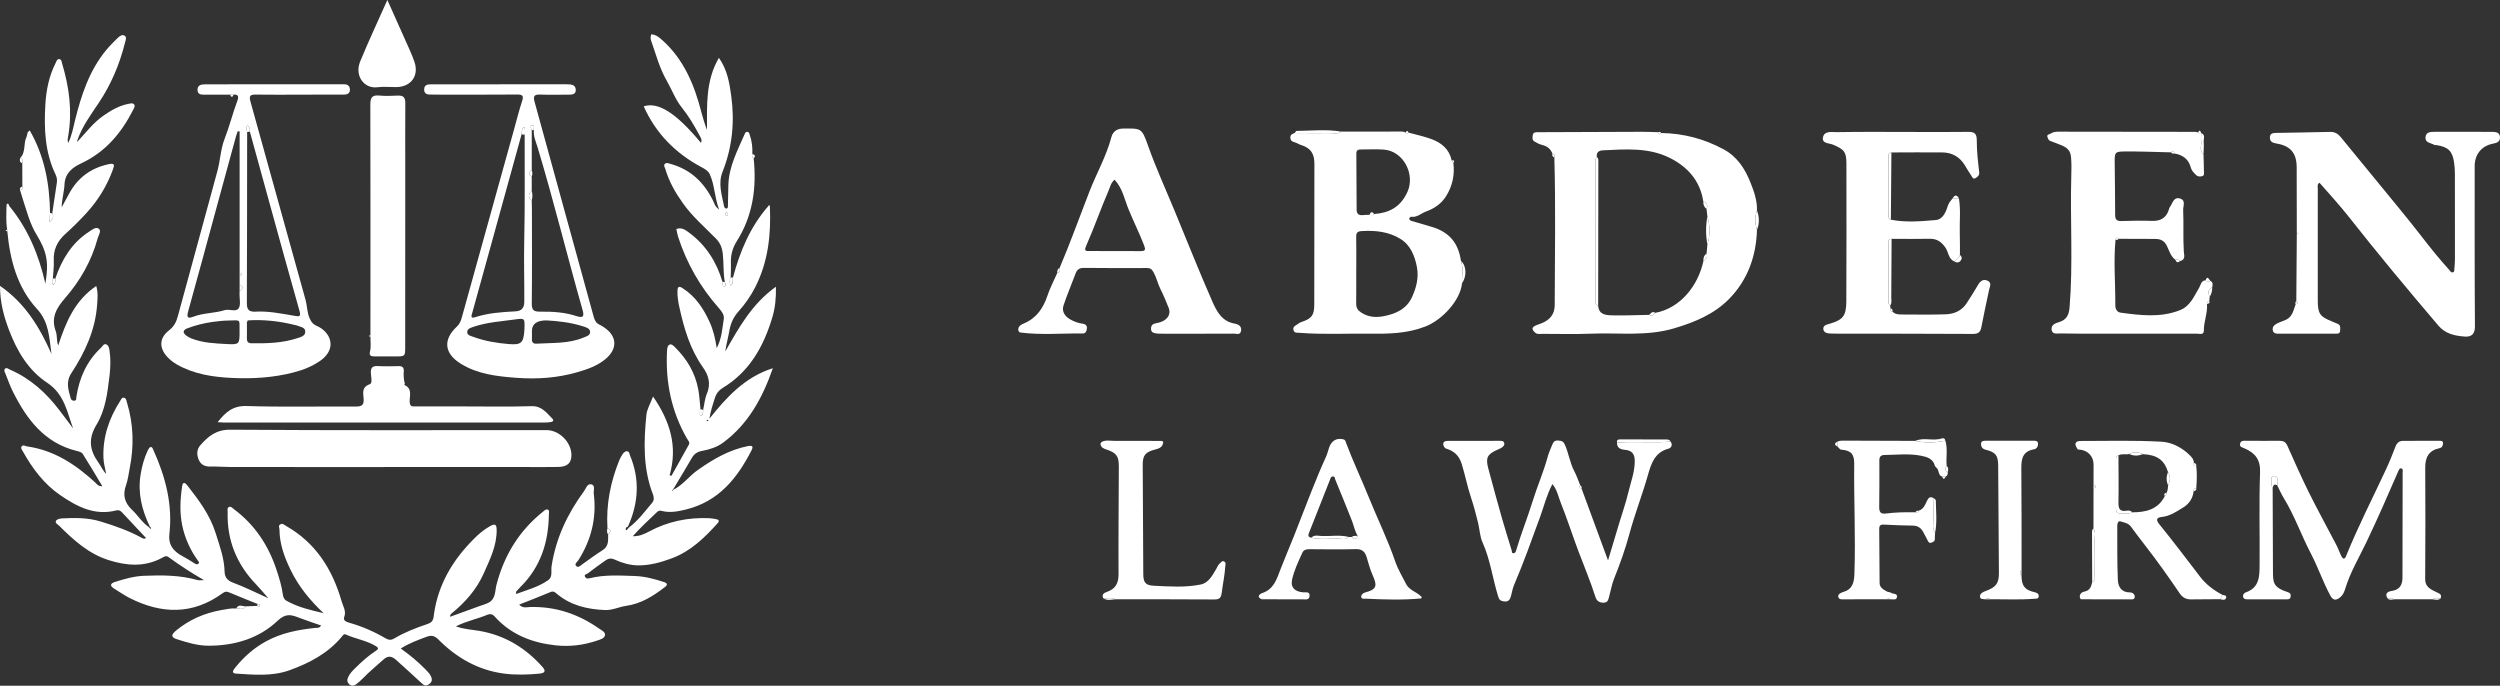 <svg width="175" height="48" viewBox="0 0 175 48" fill="none" xmlns="http://www.w3.org/2000/svg">
<rect x="0" y="0" width="175" height="48" fill="#333333" stroke="none"/>
<g clip-path="url(#clip0_67_259)">
<path d="M47.115 34.295C47.797 33.959 48.237 33.328 48.846 32.9C49.919 32.144 51.033 31.491 52.348 31.228C52.711 31.155 52.73 31.284 52.602 31.533C51.607 33.474 50.32 35.084 48.05 35.657C47.446 35.809 46.876 35.916 46.271 35.753C46.138 35.717 46.044 35.795 45.95 35.883C45.386 36.418 44.816 36.95 44.294 37.535C44.732 37.549 45.084 37.395 45.427 37.21C46.742 36.502 48.152 36.211 49.64 36.273C49.795 36.279 49.95 36.309 50.104 36.336C50.304 36.37 50.395 36.445 50.223 36.637C49.31 37.653 48.34 38.592 47.023 39.083C46.265 39.366 45.489 39.583 44.671 39.576C44.1 39.572 43.548 39.408 43.042 39.177C42.762 39.049 42.584 39.094 42.386 39.23C41.963 39.523 41.55 39.83 41.141 40.141C41.062 40.201 40.859 40.202 40.957 40.383C41.02 40.501 41.123 40.516 41.268 40.479C42.312 40.215 43.377 40.286 44.437 40.321C45.137 40.344 45.807 40.526 46.469 40.74C46.705 40.816 46.761 40.926 46.547 41.091C45.731 41.722 44.878 42.262 43.816 42.413C43.329 42.481 42.874 42.724 42.36 42.703C41.125 42.653 39.967 42.389 38.992 41.577C38.86 41.466 38.75 41.352 38.535 41.443C37.819 41.746 37.093 42.024 36.343 42.322C36.594 42.601 36.873 42.498 37.114 42.491C38.888 42.444 40.475 42.98 41.913 43.985C42.092 44.11 42.382 44.234 42.351 44.455C42.316 44.696 41.996 44.774 41.782 44.846C40.849 45.161 39.884 45.281 38.9 45.175C37.237 44.995 35.76 44.421 34.621 43.15C34.464 42.975 34.288 42.961 34.104 43.038C33.407 43.329 32.656 43.47 31.913 43.845C32.479 44.053 33.03 44.07 33.563 44.163C35.355 44.474 36.809 45.364 37.996 46.711C38.297 47.053 37.99 47.134 37.748 47.156C36.932 47.229 36.109 47.258 35.296 47.153C33.466 46.916 31.954 46.041 30.676 44.755C30.407 44.485 30.179 44.455 29.849 44.58C29.249 44.806 28.646 45.019 28.052 45.397C28.689 45.845 29.255 46.319 29.773 46.847C29.931 47.009 30.096 47.164 30.183 47.379C30.276 47.605 30.221 47.773 30.011 47.908C29.809 48.038 29.684 47.984 29.518 47.827C28.938 47.278 28.336 46.751 27.746 46.211C27.439 45.931 27.175 45.857 26.818 46.188C26.347 46.624 25.841 47.023 25.396 47.489C25.252 47.639 25.092 47.776 24.927 47.9C24.777 48.011 24.608 48.045 24.45 47.9C24.303 47.765 24.281 47.609 24.358 47.428C24.469 47.165 24.664 46.966 24.862 46.771C25.308 46.331 25.771 45.909 26.298 45.565C26.461 45.459 26.546 45.374 26.322 45.236C25.667 44.83 24.893 44.728 24.203 44.413C24.067 44.352 23.989 44.491 23.913 44.584C22.945 45.744 21.646 46.419 20.266 46.917C19.056 47.353 17.766 47.235 16.507 47.15C16.133 47.125 16.38 46.841 16.491 46.703C17.085 45.967 17.781 45.355 18.622 44.894C19.697 44.305 20.861 44.08 22.058 43.955C22.191 43.942 22.343 43.994 22.479 43.785C21.951 43.6 21.433 43.431 20.924 43.237C20.38 43.03 20.005 42.91 19.429 43.456C18.116 44.7 16.417 45.199 14.599 45.2C13.832 45.2 13.093 44.975 12.37 44.741C11.967 44.612 11.967 44.434 12.335 44.131C13.262 43.367 14.328 42.909 15.512 42.702C15.852 42.642 16.187 42.567 16.535 42.592C16.762 42.57 17.031 42.736 17.197 42.444C17.468 42.434 17.741 42.422 18.012 42.412C18.062 42.473 18.139 42.5 18.169 42.419C18.212 42.305 18.109 42.289 18.024 42.276C17.366 42.009 16.705 41.749 16.05 41.472C15.875 41.398 15.762 41.394 15.589 41.52C13.496 43.051 11.307 42.991 9.073 41.86C8.702 41.673 8.361 41.425 8.003 41.211C7.685 41.021 7.694 40.849 8.043 40.738C8.703 40.527 9.373 40.335 10.067 40.306C11.333 40.254 12.598 40.255 13.834 40.606C13.929 40.633 14.04 40.609 14.28 40.609C13.354 40.074 12.56 39.553 11.793 38.994C11.617 38.864 11.478 38.978 11.319 39.062C10.107 39.706 8.865 39.607 7.605 39.208C6.198 38.764 5.157 37.809 4.147 36.808C4.045 36.708 3.83 36.611 3.922 36.451C3.981 36.35 4.191 36.295 4.336 36.288C5.252 36.24 6.155 36.232 7.056 36.508C8.063 36.815 9.045 37.161 9.967 37.671C10.052 37.718 10.128 37.719 10.229 37.667C9.657 37.057 9.089 36.45 8.521 35.845C8.418 35.734 8.288 35.69 8.141 35.728C6.627 36.119 5.387 35.463 4.215 34.659C3.074 33.878 2.265 32.788 1.599 31.594C1.543 31.493 1.431 31.381 1.509 31.261C1.613 31.103 1.758 31.229 1.886 31.247C3.801 31.516 5.314 32.527 6.69 33.798C6.797 33.898 6.881 34.05 7.163 34.034C6.692 33.249 6.254 32.498 5.787 31.765C5.717 31.655 5.521 31.603 5.373 31.567C3.111 31.009 1.877 29.355 0.908 27.425C0.706 27.023 0.556 26.596 0.388 26.177C0.337 26.053 0.239 25.9 0.37 25.795C0.472 25.713 0.597 25.832 0.704 25.878C2.134 26.497 3.241 27.506 4.168 28.729C4.491 29.156 4.813 29.583 5.135 30.009C5.149 30.017 5.161 30.023 5.175 30.03C5.159 30.026 5.145 30.021 5.129 30.017C4.693 28.848 4.517 27.595 3.3 26.791C1.983 25.921 1.187 24.571 0.629 23.095C0.263 22.133 0 21.15 0 20.012C1.775 21.232 2.782 22.929 3.603 24.774C3.447 23.66 3.442 22.551 2.593 21.628C1.197 20.111 0.704 18.201 0.513 16.201C0.509 16.155 0.505 16.109 0.501 16.063C0.41 15.523 0.446 14.98 0.452 14.438C0.515 14.429 0.579 14.419 0.642 14.41C1.947 15.993 2.715 17.827 3.175 19.855C3.427 18.375 3.293 17.628 2.556 16.421C2.319 16.033 2.146 15.618 1.999 15.195C1.782 14.568 1.598 13.93 1.4 13.298C1.548 13.281 1.605 13.203 1.565 13.059C1.563 12.512 1.562 11.964 1.56 11.418C1.593 11.265 1.635 11.108 1.405 11.07C1.828 10.655 1.62 10.05 1.86 9.577C1.927 9.446 1.86 9.257 2.083 9.134C3.117 10.928 3.475 12.877 3.503 14.909C3.491 15.126 3.479 15.343 3.467 15.559C3.632 15.362 3.827 15.185 3.657 14.937C3.763 14.23 3.865 13.522 3.976 12.815C4.009 12.604 3.983 12.41 3.89 12.216C3.142 10.661 3.075 9.002 3.175 7.326C3.233 6.322 3.424 5.343 3.884 4.433C3.944 4.312 3.98 4.133 4.139 4.137C4.31 4.142 4.314 4.336 4.351 4.458C4.847 6.111 5.069 7.791 4.776 9.51C4.751 9.66 4.699 9.803 4.773 10.006C5.032 9.487 5.12 8.959 5.246 8.447C5.687 6.671 6.243 4.945 7.437 3.501C7.68 3.208 7.953 2.938 8.225 2.671C8.361 2.537 8.552 2.383 8.732 2.503C8.887 2.606 8.791 2.824 8.75 2.988C8.373 4.496 7.78 5.906 6.91 7.205C6.351 8.038 5.751 8.852 5.419 9.814C5.407 9.849 5.394 9.884 5.381 9.919C5.411 9.901 5.44 9.882 5.468 9.863C6.036 9.257 6.537 8.588 7.231 8.103C7.778 7.722 8.344 7.389 9.011 7.266C9.14 7.242 9.305 7.188 9.397 7.323C9.471 7.432 9.39 7.554 9.334 7.664C8.51 9.291 7.4 10.632 5.691 11.432C5.09 11.713 4.555 12.103 4.516 12.904C4.491 13.431 4.327 13.953 4.319 14.509C4.495 14.187 4.671 13.864 4.846 13.542C5.442 12.442 6.35 11.77 7.584 11.498C8.013 11.403 8.029 11.518 7.905 11.863C7.492 13.004 6.87 14.019 6.053 14.911C5.585 15.423 5.088 15.913 4.573 16.377C4.006 16.888 3.726 17.486 3.764 18.254C3.785 18.666 3.723 19.082 3.699 19.497C3.661 19.647 3.628 19.797 3.701 19.954C3.882 19.847 3.886 19.68 3.869 19.506C4.325 18.181 5.01 17.017 6.22 16.23C6.432 16.092 6.704 15.848 6.921 16.015C7.113 16.163 6.899 16.458 6.838 16.682C6.406 18.267 5.607 19.666 4.534 20.893C3.929 21.585 3.563 22.27 3.901 23.181C4.02 23.501 3.943 23.851 4.076 24.186C4.603 22.577 5.221 21.046 6.737 20.019C6.875 20.48 6.828 20.911 6.799 21.327C6.675 23.098 5.949 24.665 4.995 26.12C4.582 26.75 4.793 27.298 4.952 27.889C4.981 27.998 5.083 28.059 5.195 28.05C5.374 28.035 5.33 27.885 5.348 27.772C5.554 26.431 6.085 25.251 7.1 24.314C7.197 24.225 7.257 24.042 7.425 24.103C7.605 24.17 7.636 24.356 7.664 24.527C7.755 25.113 7.737 25.701 7.668 26.287C7.527 27.473 7.384 28.697 6.764 29.715C6.155 30.714 6.269 31.518 6.896 32.387C7.074 32.634 7.184 32.929 7.43 33.172C7.365 32.804 7.256 32.437 7.242 32.066C7.182 30.601 7.633 29.276 8.42 28.053C8.482 27.957 8.532 27.804 8.681 27.84C8.839 27.878 8.849 28.05 8.887 28.176C9.352 29.698 9.387 31.238 9.077 32.791C8.999 33.181 8.957 33.586 8.823 33.956C8.573 34.644 8.719 35.198 9.244 35.691C9.659 36.082 9.955 36.588 10.44 36.913C10.47 36.953 10.5 36.992 10.529 37.032C10.603 36.959 10.558 36.912 10.493 36.87C9.93 35.708 9.629 34.5 9.845 33.201C9.943 32.62 10.092 32.056 10.347 31.523C10.39 31.434 10.458 31.314 10.536 31.295C10.652 31.265 10.693 31.404 10.735 31.497C11.584 33.371 12.095 35.31 11.856 37.387C11.778 38.068 12.054 38.563 12.82 38.957C13.098 39.101 13.357 39.267 13.616 39.437C13.707 39.496 13.814 39.539 13.9 39.446C13.979 39.362 13.891 39.294 13.842 39.226C13.314 38.494 12.948 37.684 12.762 36.808C12.569 35.888 12.608 34.956 12.751 34.031C12.805 33.674 12.979 33.81 13.114 33.982C13.922 35.008 14.7 36.056 15.096 37.319C15.372 38.202 15.7 39.073 15.722 40.02C15.731 40.362 15.882 40.627 16.291 40.778C17.134 41.09 17.942 41.498 18.782 41.876C18.482 41.534 18.219 41.21 17.93 40.911C16.562 39.492 15.88 37.809 15.936 35.839C15.939 35.724 15.884 35.575 16.006 35.502C16.159 35.41 16.264 35.56 16.366 35.636C17.842 36.735 18.802 38.192 19.367 39.92C19.547 40.472 19.721 41.025 19.797 41.604C19.821 41.776 19.883 41.955 20.038 42.044C20.848 42.505 21.746 42.712 22.651 42.92C21.695 42.021 20.885 41.029 20.326 39.863C19.905 38.983 19.564 38.067 19.564 37.066C19.564 36.939 19.453 36.796 19.63 36.7C19.789 36.614 19.879 36.733 19.999 36.8C22.096 37.985 23.266 39.844 23.911 42.086C24.014 42.447 24.256 42.776 24.093 43.2C24.005 43.427 24.228 43.529 24.42 43.583C25.332 43.838 26.191 44.214 27.006 44.69C27.208 44.808 27.383 44.819 27.589 44.697C28.324 44.258 29.12 43.951 29.93 43.679C30.177 43.596 30.318 43.47 30.355 43.169C30.58 41.291 31.401 39.676 32.653 38.272C33.146 37.719 33.665 37.185 34.331 36.817C34.658 36.637 34.758 36.718 34.766 37.071C34.785 38.19 34.297 39.156 33.86 40.141C33.354 41.278 32.553 42.175 31.598 42.953C31.548 42.993 31.509 43.049 31.504 43.176C32.183 42.929 32.861 42.682 33.541 42.435C33.764 42.353 33.999 42.295 34.206 42.185C34.71 41.919 34.641 41.367 34.754 40.934C35.29 38.867 36.346 37.141 38.027 35.805C38.117 35.733 38.218 35.615 38.346 35.674C38.481 35.736 38.422 35.886 38.421 35.998C38.4 37.949 37.849 39.695 36.418 41.101C36.32 41.198 36.226 41.3 36.136 41.406C36.119 41.426 36.129 41.47 36.124 41.58C36.917 41.29 37.714 41.081 38.385 40.602C38.697 40.38 38.562 39.953 38.611 39.634C38.908 37.683 39.72 35.963 40.878 34.389C41.02 34.197 41.108 33.818 41.412 33.908C41.689 33.99 41.535 34.334 41.564 34.562C41.774 36.241 41.394 37.785 40.489 39.211C40.405 39.342 40.164 39.486 40.356 39.642C40.495 39.755 40.66 39.569 40.798 39.472C41.261 39.146 41.716 38.807 42.194 38.505C42.631 38.227 42.563 37.807 42.571 37.4C42.79 37.233 42.78 37.09 42.523 36.976C42.418 35.325 42.734 33.747 43.349 32.221C43.407 32.08 43.485 31.945 43.567 31.815C43.641 31.697 43.748 31.58 43.891 31.588C44.061 31.599 44.054 31.769 44.106 31.895C44.805 33.576 44.69 35.229 43.955 36.865C43.845 36.893 43.779 36.956 43.801 37.076C43.804 37.091 43.863 37.115 43.869 37.109C43.925 37.052 43.974 36.988 44.026 36.927C44.671 36.442 45.143 35.797 45.655 35.188C45.803 35.012 45.781 34.797 45.702 34.594C45.004 32.787 45.06 30.914 45.248 29.041C45.289 28.637 45.527 28.251 45.713 27.757C46.912 29.494 47.451 31.26 46.872 33.273C46.916 33.283 46.96 33.294 47.004 33.304C47.41 32.579 47.819 31.854 48.219 31.127C48.312 30.958 48.169 30.838 48.092 30.706C46.991 28.793 46.575 26.727 46.693 24.54C46.702 24.376 46.729 24.193 46.859 24.128C47.008 24.052 47.148 24.205 47.255 24.311C48.086 25.133 48.664 26.101 48.878 27.256C48.963 27.712 48.984 28.179 49.033 28.641C48.998 28.8 48.934 28.961 49.047 29.124C49.27 29.037 49.196 28.843 49.222 28.689C49.305 28.308 49.335 27.904 49.484 27.551C49.776 26.866 49.601 26.269 49.208 25.717C48.308 24.449 47.886 23.006 47.559 21.519C47.478 21.149 47.415 20.782 47.422 20.399C47.428 20.066 47.506 19.992 47.805 20.187C48.702 20.768 49.256 21.617 49.682 22.56C49.933 23.114 50.071 23.704 50.17 24.368C50.526 23.694 50.556 22.997 50.666 22.328C50.713 22.039 50.507 21.777 50.304 21.549C49.015 20.087 48.068 18.431 47.469 16.58C47.413 16.405 47.386 16.221 47.344 16.031C47.722 15.89 47.993 16.103 48.252 16.296C49.422 17.169 50.159 18.337 50.571 19.72C50.566 19.858 50.548 19.999 50.738 20.087C50.78 19.969 50.816 19.863 50.738 19.747C50.616 19.084 50.672 18.407 50.592 17.737C50.54 17.305 50.398 16.986 50.109 16.693C49.317 15.89 48.457 15.149 47.799 14.221C47.274 13.481 46.827 12.703 46.573 11.826C46.54 11.713 46.435 11.593 46.529 11.485C46.637 11.358 46.781 11.431 46.916 11.467C48.344 11.853 49.295 12.78 49.927 14.074C50.008 14.24 50.034 14.439 50.336 14.668C50.003 13.776 50.03 12.945 49.685 12.201C49.575 11.961 49.336 11.824 49.101 11.699C47.278 10.727 45.904 9.332 45.06 7.444C46.076 7.113 47.328 7.907 49.063 9.995C49.173 9.791 49.044 9.63 48.963 9.474C48.599 8.786 48.208 8.126 47.713 7.509C47.28 6.969 47.035 6.283 46.684 5.675C46.169 4.785 45.914 3.797 45.577 2.84C45.529 2.706 45.534 2.569 45.584 2.406C45.894 2.41 46.114 2.593 46.329 2.783C47.867 4.142 48.602 5.935 49.098 7.857C49.205 8.27 49.33 8.679 49.49 9.095C49.493 7.382 49.384 5.652 50.324 4.048C50.906 4.874 51.062 5.792 51.186 6.712C51.435 8.533 51.263 10.309 50.577 12.031C50.251 12.848 50.531 13.657 50.691 14.461C50.701 14.515 50.777 14.597 50.823 14.597C50.975 14.599 50.953 14.464 50.955 14.369C50.968 13.902 50.974 13.434 50.985 12.967C51.018 11.646 51.64 10.51 52.147 9.339C52.179 9.265 52.232 9.229 52.304 9.23C52.446 9.231 52.45 9.356 52.483 9.449C52.637 9.879 52.684 10.324 52.663 10.777C52.653 10.895 52.618 11.02 52.757 11.093C52.973 13.149 52.695 15.117 51.572 16.889C51.242 17.409 51.141 17.916 51.165 18.493C51.178 18.803 51.155 19.113 51.149 19.424C51.052 19.608 51.061 19.785 51.138 20.003C51.363 19.806 51.294 19.606 51.309 19.425C51.799 17.585 52.522 15.859 53.801 14.405C53.829 14.421 53.858 14.432 53.891 14.436C53.979 16.398 53.779 18.306 52.871 20.094C52.553 20.717 52.159 21.285 51.693 21.803C51.344 22.19 51.147 22.631 51.058 23.143C50.974 23.626 50.836 24.1 50.769 24.604C51.712 22.954 52.619 21.285 54.314 20.071C54.333 20.863 54.261 21.551 54.065 22.21C53.459 24.238 52.475 26.015 50.586 27.157C50.322 27.317 50.142 27.541 50.048 27.835C49.896 28.308 49.742 28.779 49.657 29.311C50.864 27.797 52.139 26.397 54.099 25.775C53.38 27.838 52.394 29.668 50.622 30.982C50.178 31.311 49.661 31.467 49.128 31.567C48.815 31.625 48.594 31.769 48.433 32.05C48.001 32.8 47.55 33.537 47.106 34.279C47.071 34.298 47.005 34.305 47.077 34.361C47.092 34.339 47.107 34.316 47.123 34.295H47.115ZM50.846 15.117C50.954 15.093 50.972 15.027 50.953 14.959C50.942 14.923 50.891 14.87 50.86 14.871C50.772 14.875 50.759 14.951 50.776 15.019C50.785 15.057 50.825 15.09 50.846 15.117ZM49.522 29.486C49.547 29.467 49.57 29.448 49.594 29.431C49.572 29.414 49.548 29.383 49.528 29.385C49.5 29.388 49.476 29.416 49.45 29.434C49.474 29.451 49.497 29.468 49.522 29.486Z" fill="white"/>
<path d="M122.989 16.084C122.935 17.938 122.334 19.605 121.032 20.93C119.992 21.989 118.647 22.548 117.204 22.979C115.266 23.558 113.314 23.277 111.369 23.357C110.238 23.403 109.103 23.371 107.97 23.37C107.8 23.37 107.615 23.418 107.467 23.291C107.264 23.116 107.16 22.936 107.491 22.787C107.633 22.723 107.782 22.68 107.926 22.622C108.495 22.39 108.829 21.991 108.83 21.36C108.839 17.913 108.901 14.467 108.804 11.021C108.865 10.881 108.815 10.799 108.672 10.764C108.544 10.416 108.294 10.225 107.931 10.14C107.751 10.098 107.579 10.001 107.417 9.907C107.229 9.798 107.272 9.603 107.3 9.439C107.328 9.271 107.472 9.254 107.622 9.254C110.069 9.246 112.516 9.233 114.962 9.226C115.327 9.225 115.691 9.245 116.056 9.254C116.106 9.377 116.163 9.474 116.285 9.312C117.839 9.331 119.296 9.719 120.661 10.456C121.624 10.976 122.163 11.844 122.546 12.809C122.789 13.42 123.008 14.053 122.988 14.733C122.825 15.183 122.83 15.635 122.988 16.085L122.989 16.084ZM119.519 15.148C119.498 14.974 119.476 14.8 119.455 14.626C119.584 14.364 119.473 14.204 119.23 14.099C119.013 12.671 118.16 11.703 116.916 11.069C115.422 10.308 113.8 10.448 112.197 10.523C111.93 10.535 111.726 10.662 111.781 10.989C111.691 11.064 111.688 11.168 111.688 11.272C111.688 14.523 111.688 17.773 111.688 21.023C111.688 21.177 111.666 21.345 111.874 21.399C111.913 22.03 112.411 22.064 112.85 22.075C113.716 22.096 114.584 22.055 115.451 22.04C115.646 22.157 115.753 22.017 115.867 21.899C117.608 21.575 118.858 20.028 119.238 18.278C119.392 18.135 119.568 18.002 119.46 17.75C119.48 17.541 119.498 17.332 119.518 17.123C119.714 16.465 119.716 15.806 119.518 15.147L119.519 15.148Z" fill="white"/>
<path d="M101.735 11.404C101.838 12.234 101.678 13.001 101.235 13.72C100.898 14.265 100.394 14.601 99.825 14.804C99.479 14.928 99.191 15.242 98.772 15.172C98.735 15.166 98.644 15.26 98.646 15.304C98.649 15.393 98.733 15.444 98.821 15.47C99.293 15.608 99.767 15.743 100.238 15.885C101.435 16.245 102.089 16.997 102.265 18.264C102.46 18.777 102.318 19.305 102.343 19.826C102.221 21.038 100.947 22.395 99.791 22.849C98.507 23.354 97.202 23.372 95.875 23.357C94.239 23.338 92.602 23.427 90.968 23.297C90.805 23.283 90.598 23.334 90.542 23.098C90.488 22.875 90.664 22.798 90.811 22.707C90.898 22.652 90.979 22.581 91.075 22.55C91.805 22.309 91.999 22.081 91.999 21.331C92.008 18.043 92.005 14.755 92.008 11.468C92.008 10.799 91.791 10.369 91.059 10.145C90.911 10.1 90.78 10.001 90.632 9.962C90.463 9.918 90.348 9.853 90.327 9.664C90.302 9.434 90.457 9.367 90.629 9.311C91.448 9.314 92.266 9.33 93.082 9.315C93.35 9.311 93.641 9.413 93.886 9.214C95.185 9.212 96.483 9.207 97.782 9.209C97.987 9.209 98.2 9.175 98.394 9.28C98.459 9.35 98.524 9.356 98.589 9.28C99.127 9.429 99.679 9.542 100.2 9.735C100.902 9.995 101.449 10.439 101.612 11.223C101.652 11.283 101.692 11.345 101.732 11.405L101.735 11.404ZM95.868 15.034C95.981 15.059 96.094 15.089 96.186 14.983C97.248 14.902 98.03 14.498 98.514 13.449C99.085 12.211 98.248 10.568 96.859 10.471C96.339 10.434 95.814 10.465 95.291 10.462C95.099 10.462 94.943 10.49 94.944 10.736C94.951 12.051 94.955 13.368 94.964 14.683C94.966 14.962 95.11 15.09 95.397 15.057C95.552 15.04 95.71 15.042 95.866 15.035L95.868 15.034ZM94.939 18.911H94.936C94.936 19.691 94.943 20.471 94.933 21.249C94.929 21.56 95.054 21.739 95.329 21.907C95.839 22.218 96.352 22.236 96.912 22.123C97.743 21.954 98.46 21.616 98.833 20.814C99.141 20.151 99.324 19.44 99.187 18.71C99.039 17.926 98.749 17.169 98.034 16.725C97.213 16.217 96.284 16.117 95.327 16.175C95.034 16.193 94.93 16.281 94.934 16.572C94.948 17.352 94.939 18.132 94.939 18.91L94.939 18.911Z" fill="white"/>
<path d="M160.741 21.076C160.754 19.518 160.765 17.96 160.777 16.402C160.819 16.382 160.861 16.363 160.903 16.344C160.86 16.324 160.819 16.305 160.776 16.285C160.773 14.76 160.776 13.235 160.768 11.71C160.764 10.724 160.334 10.208 159.363 10.048C159.086 10.002 158.883 9.916 158.891 9.616C158.9 9.292 159.172 9.307 159.393 9.303C160.629 9.277 161.866 9.267 163.103 9.233C163.437 9.224 163.662 9.364 163.86 9.607C164.747 10.695 165.642 11.777 166.53 12.865C167.517 14.074 168.52 15.271 169.474 16.505C170.109 17.327 170.755 18.134 171.456 18.902C171.524 18.977 171.571 19.096 171.695 19.065C171.826 19.033 171.798 18.903 171.807 18.807C171.825 18.583 171.846 18.358 171.846 18.133C171.848 16.14 171.848 14.147 171.843 12.155C171.843 11.897 171.823 11.636 171.787 11.38C171.671 10.574 171.38 10.289 170.556 10.157C170.505 10.149 170.442 10.165 170.401 10.141C170.164 10 169.756 10.008 169.784 9.615C169.813 9.211 170.177 9.23 170.466 9.228C171.791 9.221 173.116 9.224 174.442 9.231C174.687 9.232 174.965 9.249 174.996 9.573C175.027 9.9 174.811 10.001 174.513 10.056C173.709 10.204 173.226 10.816 173.227 11.624C173.229 15.367 173.217 19.109 173.245 22.852C173.249 23.405 172.98 23.59 172.544 23.56C171.855 23.512 171.185 23.377 170.69 22.796C168.543 20.277 166.426 17.733 164.38 15.132C163.743 14.323 163.037 13.569 162.361 12.789C162.185 12.917 162.246 13.066 162.245 13.196C162.242 15.812 162.241 18.428 162.244 21.046C162.244 21.958 162.397 22.169 163.248 22.501C163.361 22.545 163.465 22.609 163.58 22.644C163.863 22.726 163.819 22.947 163.808 23.151C163.795 23.384 163.614 23.358 163.46 23.358C162.152 23.361 160.844 23.364 159.537 23.358C159.354 23.358 159.133 23.367 159.092 23.102C159.058 22.874 159.202 22.743 159.377 22.653C159.576 22.551 159.793 22.483 159.999 22.393C160.474 22.184 160.54 21.716 160.692 21.303C160.824 21.253 160.914 21.194 160.741 21.078V21.076Z" fill="white"/>
<path d="M154.245 10.799C154.256 11.193 154.272 11.586 154.274 11.98C154.274 12.106 154.332 12.28 154.152 12.33C154.005 12.371 153.846 12.374 153.719 12.245C153.575 12.097 153.415 11.95 153.363 11.749C153.208 11.143 152.801 10.841 152.206 10.746C152.165 10.621 152.109 10.537 151.977 10.665C150.917 10.642 149.857 10.595 148.797 10.602C148.029 10.608 148.024 10.641 148.029 11.405C148.037 12.613 148.065 13.82 148.061 15.028C148.061 15.363 148.158 15.487 148.508 15.473C149.22 15.446 149.934 15.439 150.646 15.462C151.196 15.479 151.579 15.296 151.787 14.773C151.825 14.679 151.836 14.564 151.892 14.493C152.088 14.245 152.138 13.763 152.602 13.897C153.029 14.02 152.809 14.425 152.822 14.701C152.864 15.667 152.808 16.634 152.866 17.602C152.879 17.822 153.018 18.181 152.603 18.274C152.521 18.141 152.395 18.167 152.273 18.183C151.953 17.944 151.847 17.565 151.692 17.233C151.517 16.856 151.248 16.727 150.872 16.725C150.018 16.72 149.165 16.719 148.312 16.716C148.181 16.567 148.127 16.658 148.086 16.788C147.941 18.307 148.082 19.828 148.072 21.349C148.07 21.625 148.174 21.849 148.453 21.887C149.846 22.076 151.245 22.249 152.603 21.71C153.32 21.425 153.588 20.734 153.945 20.13C154.059 19.935 154.073 19.652 154.382 19.622C154.487 19.73 154.605 19.725 154.73 19.664C154.933 19.769 154.886 19.943 154.855 20.113C154.554 20.265 154.537 20.492 154.682 20.762C154.671 20.858 154.661 20.954 154.649 21.05C154.547 21.095 154.477 21.163 154.489 21.285C154.544 21.913 154.262 22.5 154.271 23.124C154.277 23.469 153.982 23.358 153.801 23.358C151.656 23.364 149.511 23.361 147.365 23.359C146.319 23.358 145.271 23.364 144.226 23.34C144.013 23.335 143.676 23.432 143.616 23.1C143.554 22.749 143.866 22.627 144.129 22.549C144.659 22.389 144.826 22.051 144.87 21.515C145.121 18.471 144.905 15.423 144.989 12.378C145.002 11.913 145.014 11.452 144.971 10.984C144.931 10.55 144.699 10.333 144.339 10.186C144.069 10.077 143.8 9.965 143.524 9.868C143.383 9.818 143.358 9.691 143.32 9.587C143.256 9.41 143.452 9.416 143.537 9.357C143.697 9.247 143.889 9.218 144.086 9.218C147.277 9.222 150.468 9.225 153.66 9.23C153.728 9.23 153.796 9.253 153.864 9.266C153.924 9.337 153.999 9.33 154.078 9.307L154.082 9.311C154.079 9.501 154.053 9.695 154.079 9.882C154.121 10.188 153.922 10.541 154.242 10.798L154.245 10.799Z" fill="white"/>
<path d="M132.313 21.387C132.319 21.449 132.326 21.511 132.332 21.572C132.292 21.707 132.344 21.79 132.481 21.822C132.69 22.026 132.959 22.014 133.219 22.015C134.213 22.018 135.208 22.036 136.201 22.002C136.792 21.981 137.32 21.753 137.661 21.233C137.936 20.813 138.202 20.387 138.456 19.954C138.615 19.682 138.817 19.505 139.133 19.65C139.439 19.791 139.29 20.046 139.239 20.278C139.049 21.158 138.862 22.038 138.691 22.922C138.622 23.272 138.452 23.378 138.087 23.375C134.93 23.356 131.774 23.359 128.616 23.355C128.511 23.355 128.406 23.352 128.302 23.35C128.038 23.346 127.695 23.352 127.638 23.072C127.571 22.746 127.934 22.712 128.17 22.635C128.96 22.377 129.238 22.156 129.243 21.113C129.261 17.89 129.251 14.666 129.249 11.442C129.249 10.621 129.079 10.45 128.298 10.121C128.049 10.016 127.493 10.06 127.615 9.584C127.728 9.142 128.237 9.255 128.565 9.25C130.291 9.219 132.018 9.236 133.744 9.237C135.087 9.237 136.43 9.25 137.773 9.231C138.217 9.225 138.374 9.352 138.374 9.822C138.374 10.561 138.453 11.302 138.543 12.037C138.572 12.273 138.454 12.354 138.319 12.449C138.105 12.6 138.049 12.373 137.973 12.267C137.813 12.041 137.68 11.796 137.534 11.561C137.172 10.975 136.638 10.675 135.953 10.669C134.767 10.658 133.581 10.669 132.396 10.672C132.114 10.737 132.203 10.964 132.202 11.138C132.197 12.383 132.197 13.63 132.202 14.876C132.202 15.054 132.125 15.269 132.36 15.379C133.41 15.586 134.469 15.491 135.514 15.401C136.009 15.358 136.218 14.822 136.357 14.388C136.427 14.171 136.561 14.045 136.681 13.886C136.828 13.886 136.976 13.886 137.124 13.887C137.263 14.707 137.158 15.534 137.185 16.356C137.202 16.855 137.193 17.355 137.195 17.855C137.149 18.079 136.935 18.156 136.799 18.302C136.386 18.118 136.401 17.659 136.187 17.344C135.91 16.936 135.592 16.704 135.078 16.715C134.189 16.735 133.3 16.719 132.41 16.718C132.107 16.749 132.197 16.983 132.197 17.153C132.193 18.424 132.195 19.695 132.199 20.964C132.199 21.113 132.155 21.279 132.312 21.39L132.313 21.387Z" fill="white"/>
<path d="M74.171 18.76C74.92 16.999 75.564 15.197 76.257 13.415C76.755 12.136 77.445 10.933 77.799 9.596C77.895 9.232 78.163 9.004 78.609 8.999C79.886 8.984 79.925 8.956 80.358 10.183C80.899 11.719 81.579 13.2 82.2 14.702C83.078 16.826 83.924 18.966 84.849 21.071C85.165 21.791 85.524 22.509 86.458 22.659C86.66 22.692 86.935 22.827 86.876 23.155C86.815 23.485 86.548 23.352 86.371 23.354C84.698 23.364 83.025 23.36 81.352 23.359C81.23 23.359 81.107 23.362 80.986 23.346C80.774 23.318 80.56 23.285 80.572 22.991C80.581 22.728 80.737 22.655 80.976 22.616C81.651 22.504 82.005 22.049 81.808 21.554C81.628 21.102 81.441 20.652 81.223 20.216C81.04 19.85 80.96 19.449 80.762 19.083C80.631 18.842 80.528 18.761 80.27 18.762C78.806 18.769 77.341 18.768 75.878 18.753C75.57 18.75 75.399 18.854 75.293 19.141C75.017 19.89 74.698 20.622 74.447 21.378C74.314 21.779 74.517 22.119 74.874 22.333C75.154 22.501 75.458 22.619 75.792 22.66C75.939 22.678 76.094 22.757 76.086 22.964C76.077 23.155 76 23.344 75.808 23.342C74.331 23.325 72.852 23.467 71.379 23.269C71.348 23.23 71.317 23.193 71.287 23.154C71.228 22.834 71.484 22.722 71.69 22.633C72.57 22.255 73.033 21.561 73.324 20.688C73.505 20.145 73.778 19.632 74.01 19.106C74.216 19.061 74.217 18.922 74.172 18.761L74.171 18.76ZM78.018 12.577C77.756 12.801 77.7 13.113 77.592 13.363C77.046 14.624 76.599 15.928 76.042 17.184C75.859 17.595 76.004 17.571 76.293 17.571C77.477 17.572 78.66 17.572 79.844 17.578C80.178 17.579 80.205 17.477 80.085 17.168C79.754 16.317 79.346 15.501 79.001 14.657C78.716 13.962 78.583 13.182 78.019 12.577H78.018Z" fill="white"/>
<path d="M16.118 6.627C15.525 6.627 14.932 6.627 14.34 6.628C14.085 6.628 13.816 6.628 13.828 6.273C13.838 5.943 14.099 5.906 14.354 5.904C15.435 5.899 16.517 5.899 17.598 5.898C19.604 5.898 21.61 5.898 23.615 5.898C23.772 5.898 23.929 5.904 24.087 5.901C24.342 5.896 24.488 6.024 24.493 6.269C24.498 6.53 24.328 6.62 24.082 6.62C23.088 6.619 22.094 6.625 21.1 6.626C20.036 6.628 18.972 6.637 17.909 6.622C17.543 6.617 17.415 6.686 17.527 7.09C18.821 11.725 20.097 16.366 21.391 21.001C21.509 21.425 21.487 21.868 21.68 22.293C21.792 22.538 21.904 22.684 22.123 22.79C22.247 22.85 22.378 22.904 22.488 22.984C23.374 23.624 23.351 24.592 22.441 25.237C21.872 25.64 21.249 25.887 20.567 26.066C19.138 26.44 17.691 26.524 16.231 26.455C14.892 26.392 13.577 26.192 12.385 25.515C12.141 25.376 11.923 25.206 11.73 25.003C11.124 24.366 11.139 23.66 11.833 23.125C12.177 22.859 12.336 22.549 12.445 22.148C13.361 18.756 14.303 15.37 15.217 11.977C15.417 11.234 15.445 10.434 15.72 9.726C16.064 8.842 16.289 7.924 16.621 7.04C16.716 6.787 16.698 6.587 16.341 6.626C16.268 6.626 16.195 6.626 16.121 6.626L16.118 6.627ZM17.283 22.538C17.283 22.918 17.291 23.3 17.283 23.68C17.277 23.914 17.355 24.028 17.61 24.03C18.69 24.042 19.766 24.017 20.806 23.675C21.053 23.594 21.37 23.523 21.37 23.215C21.37 22.892 21.014 22.892 20.788 22.785C20.742 22.763 20.687 22.762 20.637 22.749C19.567 22.482 18.483 22.361 17.38 22.425C17.315 22.434 17.282 22.47 17.284 22.535L17.283 22.538ZM16.774 19.086V9.196C16.728 9.194 16.683 9.192 16.637 9.19C16.599 9.302 16.556 9.413 16.524 9.527C16.088 11.123 15.652 12.72 15.216 14.317C14.534 16.819 13.86 19.322 13.165 21.819C13.039 22.274 13.194 22.3 13.554 22.162C14.254 21.895 15.018 21.934 15.73 21.71C16.049 21.61 16.522 21.864 16.707 21.582C16.868 21.335 16.758 20.912 16.767 20.567C16.77 20.498 16.772 20.428 16.773 20.359C17.039 20.212 17.039 20.064 16.773 19.917C16.773 19.718 16.773 19.519 16.773 19.32C16.981 19.242 16.982 19.163 16.773 19.085L16.774 19.086ZM17.491 9.213C17.488 9.047 17.498 8.875 17.292 8.782C17.251 8.944 17.253 9.092 17.301 9.24C17.301 9.672 17.299 10.106 17.299 10.539C17.294 14.089 17.296 17.639 17.28 21.19C17.277 21.643 17.383 21.843 17.892 21.815C18.811 21.764 19.713 21.956 20.614 22.107C20.891 22.153 21.091 22.209 20.97 21.782C20.239 19.201 19.529 16.615 18.815 14.03C18.371 12.424 17.931 10.818 17.489 9.212L17.491 9.213ZM16.768 23.206C16.754 22.321 16.899 22.419 16.01 22.436C15.614 22.443 15.217 22.485 14.826 22.542C14.243 22.626 13.672 22.772 13.123 22.979C12.807 23.097 12.76 23.281 13.049 23.499C13.159 23.581 13.273 23.642 13.405 23.694C14.19 24.002 15.019 24.037 15.839 24.081C16.767 24.133 16.768 24.096 16.77 23.205L16.768 23.206Z" fill="white"/>
<path d="M34.962 5.9C36.462 5.9 37.962 5.9 39.463 5.9C39.586 5.9 39.707 5.898 39.83 5.902C40.081 5.911 40.292 6 40.304 6.279C40.318 6.594 40.075 6.625 39.834 6.625C39.154 6.628 38.472 6.644 37.794 6.619C37.386 6.604 37.316 6.751 37.416 7.111C38.801 12.134 40.182 17.16 41.561 22.184C41.628 22.429 41.739 22.632 41.988 22.74C42.084 22.78 42.171 22.842 42.258 22.898C43.201 23.51 43.252 24.405 42.393 25.127C41.817 25.61 41.123 25.848 40.421 26.052C39.023 26.46 37.581 26.555 36.142 26.447C34.792 26.345 33.431 26.197 32.236 25.449C31.1 24.737 30.995 23.776 31.979 22.863C32.173 22.682 32.258 22.474 32.322 22.241C33.551 17.821 34.777 13.399 36.006 8.977C36.182 8.343 36.34 7.703 36.547 7.079C36.676 6.69 36.568 6.614 36.185 6.617C34.284 6.634 32.383 6.625 30.481 6.624C30.324 6.624 30.167 6.622 30.011 6.614C29.799 6.601 29.693 6.468 29.69 6.274C29.687 6.082 29.783 5.937 29.991 5.913C30.129 5.897 30.269 5.902 30.409 5.902C31.926 5.902 33.444 5.902 34.962 5.901L34.962 5.9ZM37.223 9.104C37.223 10.036 37.223 10.969 37.223 11.901C36.971 12.054 36.971 12.207 37.222 12.363C37.222 12.694 37.222 13.026 37.222 13.357C36.96 13.58 36.961 13.803 37.222 14.026C37.226 14.234 37.234 14.441 37.234 14.649C37.235 16.847 37.25 19.046 37.225 21.243C37.22 21.71 37.359 21.821 37.812 21.816C38.669 21.808 39.533 21.852 40.355 22.128C40.872 22.301 40.89 22.086 40.779 21.694C39.7 17.906 38.766 14.078 37.629 10.305C37.513 9.919 37.326 9.538 37.373 9.114C37.344 8.984 37.459 8.753 37.237 8.764C37.117 8.771 37.143 8.981 37.224 9.103L37.223 9.104ZM36.512 9.397C35.787 12.024 35.062 14.652 34.336 17.279C33.913 18.812 33.488 20.344 33.064 21.878C33.015 22.051 32.891 22.325 33.254 22.206C34.169 21.908 35.11 21.845 36.059 21.796C36.482 21.774 36.699 21.602 36.701 21.105C36.709 19.673 36.664 18.242 36.697 16.81C36.752 14.355 36.721 11.898 36.726 9.441C36.749 9.259 36.788 9.076 36.701 8.887C36.498 9.016 36.536 9.218 36.512 9.398V9.397ZM38.261 22.428C37.578 22.425 37.236 22.673 37.235 23.172C37.235 23.362 37.242 23.553 37.233 23.742C37.224 23.965 37.337 24.072 37.545 24.058C38.662 23.988 39.799 24.072 40.864 23.623C41.051 23.544 41.314 23.481 41.307 23.242C41.3 22.983 41.036 22.916 40.819 22.846C39.906 22.55 38.96 22.468 38.262 22.429L38.261 22.428ZM36.713 22.958C36.734 22.307 36.728 22.265 36.107 22.354C35.115 22.496 34.105 22.547 33.147 22.877C32.959 22.942 32.7 23.003 32.705 23.254C32.71 23.477 32.955 23.514 33.129 23.579C33.929 23.876 34.767 24.015 35.611 24.084C36.484 24.157 36.638 24.002 36.703 23.165C36.709 23.096 36.711 23.026 36.713 22.958Z" fill="white"/>
<path d="M26.904 32.694C23.328 32.694 19.753 32.694 16.177 32.691C15.707 32.691 15.236 32.647 14.766 32.659C14.376 32.669 14.078 32.562 13.916 32.194C13.758 31.834 13.765 31.461 14.025 31.165C14.576 30.541 15.13 30.072 16.122 30.079C23.5 30.133 30.878 30.108 38.257 30.107C39.23 30.107 40.131 31.109 39.985 32.062C39.909 32.552 39.513 32.677 39.091 32.686C38.307 32.703 37.521 32.691 36.737 32.691C34.296 32.691 31.856 32.691 29.416 32.691C28.579 32.691 27.741 32.691 26.904 32.691V32.694Z" fill="white"/>
<path d="M159.086 34.182C159.094 36.105 159.1 38.029 159.107 39.952C159.11 40.75 159.084 41.11 160.158 41.456C160.31 41.505 160.347 41.565 160.349 41.702C160.351 41.877 160.272 41.954 160.099 41.954C159.175 41.953 158.25 41.954 157.327 41.952C157.205 41.952 157.067 41.945 157.024 41.802C156.975 41.64 157.086 41.507 157.207 41.465C158.188 41.13 158.164 40.297 158.172 39.512C158.192 37.363 158.126 35.213 158.205 33.067C158.239 32.178 157.865 31.716 157.144 31.399C156.963 31.32 156.744 31.296 156.81 31.039C156.865 30.826 157.075 30.853 157.249 30.854C158.017 30.855 158.783 30.867 159.551 30.856C159.829 30.852 159.995 30.931 160.115 31.199C160.606 32.303 161.095 33.41 161.633 34.492C162.246 35.726 162.913 36.934 163.55 38.158C163.684 38.415 163.775 38.696 163.909 38.953C164.012 39.15 164.126 39.166 164.223 38.929C165.063 36.855 166.085 34.864 167.029 32.837C167.272 32.317 167.481 31.78 167.69 31.246C167.791 30.988 167.952 30.858 168.234 30.859C169.053 30.862 169.873 30.856 170.693 30.857C170.826 30.857 171.008 30.826 171.012 31.025C171.014 31.174 170.955 31.332 170.767 31.372C170.012 31.53 169.76 32.01 169.766 32.75C169.787 35.349 169.778 37.947 169.762 40.546C169.759 41.102 170.171 41.263 170.547 41.449C170.763 41.555 170.964 41.609 170.834 41.904C170.647 41.877 170.46 41.831 170.286 41.949C169.385 41.949 168.483 41.95 167.583 41.951C167.446 41.845 167.292 41.88 167.142 41.901C166.914 41.566 167.113 41.412 167.41 41.369C167.968 41.288 168.172 40.956 168.173 40.437C168.176 37.978 168.182 35.519 168.185 33.06C168.185 32.962 168.228 32.831 168.098 32.791C167.975 32.755 167.938 32.854 167.891 32.959C167.174 34.62 166.445 36.275 165.668 37.911C165.147 39.006 164.516 40.055 164.16 41.227C164.095 41.439 164.005 41.658 163.822 41.804C163.558 42.015 163.336 42.083 163.125 41.693C162.606 40.734 162.259 39.698 161.756 38.737C161.084 37.452 160.61 36.073 159.844 34.833C159.676 34.559 159.55 34.259 159.405 33.971C159.481 33.704 159.465 33.34 159.202 33.325C158.88 33.306 159.033 33.688 159.008 33.9C158.997 33.989 159.059 34.087 159.087 34.182H159.086Z" fill="white"/>
<path d="M116.943 30.911C117.107 31.148 116.992 31.355 116.783 31.41C115.836 31.659 115.578 32.467 115.364 33.222C114.967 34.626 114.432 35.984 114.052 37.396C113.768 38.452 113.392 39.491 112.983 40.514C112.826 40.907 112.75 41.361 112.634 41.787C112.564 42.046 112.515 42.193 112.219 42.188C111.934 42.182 111.764 42.048 111.683 41.795C111.333 40.694 110.883 39.629 110.476 38.548C110.058 37.436 109.697 36.302 109.255 35.2C109.082 34.769 109.002 34.287 108.668 33.884C108.275 34.627 108.085 35.418 107.81 36.174C107.225 37.779 106.652 39.388 105.98 40.961C105.867 41.225 105.835 41.523 105.744 41.8C105.668 42.03 105.538 42.146 105.242 42.092C104.983 42.045 104.932 41.946 104.86 41.712C104.479 40.47 104.317 39.167 103.776 37.964C103.586 37.541 103.577 37.041 103.462 36.581C103.318 36.009 103.173 35.434 102.985 34.875C102.719 34.083 102.564 33.263 102.315 32.465C102.121 31.845 101.751 31.558 101.193 31.388C101.159 31.355 101.125 31.321 101.091 31.287C100.932 30.982 101.08 30.862 101.37 30.861C102.573 30.856 103.775 30.858 104.979 30.858C105.101 30.858 105.245 30.855 105.291 30.991C105.343 31.145 105.236 31.258 105.117 31.336C105.016 31.402 104.901 31.445 104.79 31.494C104.107 31.801 103.983 32.048 104.179 32.786C104.487 33.938 104.8 35.089 105.125 36.235C105.342 37.002 105.586 37.76 105.817 38.523C105.84 38.6 105.805 38.716 105.923 38.726C106.046 38.735 106.097 38.639 106.128 38.533C106.471 37.362 106.933 36.226 107.289 35.071C107.612 34.029 108.054 33.028 108.338 31.975C108.416 31.683 108.552 31.408 108.66 31.123C108.735 30.929 108.84 30.814 109.083 30.837C109.3 30.858 109.424 30.874 109.538 31.126C109.813 31.732 109.891 32.404 110.206 32.995C110.372 33.304 110.479 33.645 110.615 33.971C110.495 34.109 110.588 34.159 110.709 34.198C111.314 35.842 111.92 37.487 112.562 39.231C112.845 38.286 113.099 37.437 113.353 36.59C113.561 35.899 113.805 35.217 113.97 34.517C114.145 33.773 114.435 33.06 114.433 32.268C114.431 31.719 114.19 31.528 113.719 31.483C113.403 31.453 113.185 31.339 113.19 30.983C113.415 30.971 113.64 30.956 113.866 30.951C114.891 30.929 115.919 31 116.944 30.912L116.943 30.911Z" fill="white"/>
<path d="M145.603 41.867C145.532 41.6 145.705 41.449 145.909 41.411C146.301 41.336 146.385 41.057 146.454 40.746C146.709 40.655 146.624 40.435 146.627 40.261C146.635 39.471 146.642 38.68 146.625 37.89C146.619 37.589 146.726 37.273 146.543 36.987C146.544 36.054 146.545 35.12 146.547 34.187C146.598 34.158 146.683 34.136 146.694 34.096C146.719 33.993 146.621 33.983 146.547 33.963C146.548 33.48 146.551 32.998 146.55 32.514C146.549 31.917 146.111 31.485 145.493 31.468C145.458 31.435 145.421 31.403 145.385 31.369C145.183 31.05 145.284 30.868 145.651 30.868C147.544 30.868 149.441 30.813 151.328 30.921C152.047 30.963 152.77 31.343 153.318 31.9C153.451 32.036 153.572 32.187 153.568 32.394C153.529 32.541 153.6 32.611 153.739 32.631C153.798 33.143 153.779 33.654 153.74 34.166C153.607 34.182 153.535 34.249 153.552 34.39C153.499 34.889 153.235 35.273 152.824 35.524C152.359 35.809 151.905 36.128 151.325 36.187C150.992 36.222 150.873 36.351 151.154 36.699C152.131 37.905 153.069 39.142 154.011 40.376C154.431 40.926 154.969 41.32 155.572 41.642C155.518 41.742 155.463 41.842 155.41 41.942C154.73 41.947 154.051 41.949 153.372 41.957C153.03 41.961 152.778 41.83 152.583 41.542C151.798 40.382 150.985 39.241 150.124 38.135C149.796 37.715 149.476 37.287 149.161 36.859C148.981 36.615 148.689 36.579 148.44 36.498C148.259 36.44 148.208 36.654 148.209 36.819C148.216 38.083 148.194 39.348 148.25 40.609C148.27 41.059 148.495 41.473 149.087 41.468C149.273 41.466 149.444 41.591 149.432 41.784C149.419 41.999 149.203 41.954 149.057 41.955C147.942 41.957 146.828 41.953 145.712 41.95C145.677 41.923 145.641 41.895 145.605 41.866L145.603 41.867ZM151.767 33.97C151.927 33.657 151.946 33.345 151.759 33.034C151.494 32.191 150.986 31.834 149.988 31.792C149.675 31.62 149.361 31.621 149.046 31.78C148.799 31.844 148.53 31.735 148.293 31.876C148.179 31.908 148.119 31.987 148.119 32.102C148.117 33.275 148.116 34.448 148.118 35.62C148.118 35.794 148.198 35.942 148.388 35.932C148.676 35.915 148.977 36.016 149.254 35.863C150.205 35.862 151.06 35.669 151.537 34.727C151.625 34.671 151.667 34.593 151.66 34.488C151.758 34.329 151.746 34.146 151.767 33.97Z" fill="white"/>
<path d="M25.931 23.445C25.931 18.073 25.938 12.703 25.924 7.332C25.923 6.85 26.028 6.637 26.55 6.688C26.982 6.731 27.421 6.711 27.857 6.691C28.246 6.675 28.375 6.838 28.372 7.216C28.36 8.741 28.368 10.264 28.368 11.79C28.368 15.948 28.366 20.106 28.364 24.264C28.364 24.948 28.361 24.949 27.664 24.95C27.176 24.951 26.688 24.952 26.2 24.948C25.952 24.945 25.826 24.898 25.906 24.576C25.982 24.265 25.928 23.923 25.931 23.595C25.931 23.545 25.931 23.494 25.931 23.445Z" fill="white"/>
<path d="M99.472 41.893C98.184 42.01 96.896 41.969 95.608 41.908C95.483 41.902 95.284 41.957 95.286 41.753C95.287 41.617 95.422 41.51 95.563 41.473C96.431 41.243 96.398 40.968 96.067 40.218C95.895 39.83 95.792 39.412 95.666 39.004C95.553 38.636 95.365 38.428 94.923 38.439C93.843 38.467 92.761 38.453 91.68 38.444C91.453 38.442 91.261 38.473 91.161 38.697C90.885 39.313 90.584 39.925 90.443 40.587C90.331 41.115 90.627 41.414 91.216 41.462C91.404 41.478 91.695 41.383 91.67 41.722C91.647 42.03 91.37 41.952 91.176 41.953C90.269 41.958 89.363 41.952 88.456 41.95C88.412 41.896 88.37 41.898 88.329 41.954C87.912 41.777 88.201 41.568 88.362 41.513C89.168 41.242 89.368 40.545 89.627 39.87C89.935 39.068 90.278 38.28 90.595 37.481C91 36.459 91.387 35.429 91.795 34.408C92.118 33.603 92.442 32.795 92.807 32.008C92.911 31.786 92.96 31.555 93.038 31.331C93.207 30.855 93.539 30.648 94.014 30.747C94.178 30.781 94.184 30.887 94.224 30.996C94.703 32.287 95.3 33.531 95.814 34.807C96.422 36.312 97.142 37.77 97.669 39.31C97.855 39.854 98.163 40.357 98.423 40.875C98.644 41.317 99.152 41.424 99.476 41.747C99.474 41.795 99.472 41.842 99.471 41.89L99.472 41.893ZM95.032 37.499C94.834 37.175 94.77 36.801 94.636 36.453C94.262 35.486 93.855 34.532 93.469 33.57C93.432 33.477 93.455 33.361 93.31 33.351C93.166 33.343 93.143 33.467 93.11 33.553C92.606 34.817 92.105 36.083 91.61 37.351C91.548 37.508 91.609 37.621 91.797 37.633C92.419 37.793 93.054 37.688 93.683 37.703C93.924 37.71 94.2 37.813 94.412 37.588C94.482 37.589 94.552 37.59 94.622 37.592C94.801 37.749 94.962 37.82 95.033 37.5L95.032 37.499Z" fill="white"/>
<path d="M15.234 29.553C15.799 28.837 16.314 28.392 17.268 28.422C19.812 28.504 22.36 28.439 24.907 28.459C25.35 28.462 25.484 28.332 25.454 27.904C25.429 27.522 25.302 27.099 25.883 26.895C26.092 26.821 25.972 26.379 25.96 26.11C25.945 25.752 26.062 25.607 26.435 25.626C26.922 25.651 27.411 25.642 27.899 25.629C28.169 25.622 28.285 25.723 28.264 25.994C28.241 26.285 28.26 26.574 28.336 26.857C28.343 26.883 28.3 26.947 28.301 26.947C28.92 27.214 28.635 27.759 28.681 28.194C28.713 28.491 28.913 28.447 29.098 28.448C30.267 28.451 31.435 28.45 32.604 28.45C34.138 28.45 35.675 28.481 37.208 28.432C37.928 28.409 38.251 28.896 38.661 29.3C38.79 29.428 38.709 29.521 38.555 29.546C38.418 29.566 38.278 29.576 38.139 29.576C30.639 29.576 23.14 29.576 15.639 29.576C15.539 29.576 15.439 29.564 15.235 29.553H15.234Z" fill="white"/>
<path d="M132.078 41.948C131.104 41.95 130.13 41.956 129.157 41.952C128.977 41.952 128.718 42.005 128.677 41.771C128.646 41.598 128.855 41.489 129.022 41.441C129.675 41.254 129.788 40.774 129.809 40.175C129.898 37.601 129.766 35.03 129.795 32.457C129.802 31.768 129.551 31.52 128.847 31.472C128.81 31.441 128.771 31.41 128.733 31.379C128.701 31.342 128.668 31.305 128.637 31.268L128.598 30.928C128.756 30.841 128.93 30.843 129.103 30.845C130.762 30.85 132.42 30.856 134.079 30.862C134.779 31.027 135.477 30.987 136.176 30.849C136.353 31.431 136.207 32.032 136.269 32.621C136.138 32.791 136.132 32.941 136.337 33.06C136.365 33.199 136.305 33.297 136.19 33.371C136.11 33.368 136.03 33.366 135.95 33.363C135.637 33.265 135.766 32.882 135.537 32.732C135.505 32.694 135.475 32.656 135.444 32.618C135.324 32.105 134.889 31.984 134.471 31.901C133.629 31.734 132.773 31.839 131.922 31.849C131.655 31.852 131.554 31.967 131.555 32.23C131.56 33.321 131.56 34.413 131.545 35.504C131.541 35.836 131.65 35.993 131.998 35.948C132.689 35.859 133.383 35.848 134.079 35.861C134.234 35.99 134.265 35.873 134.296 35.753C134.632 35.656 134.75 35.361 134.875 35.088C134.985 34.846 135.105 34.713 135.371 34.883C135.36 35.343 135.325 35.805 135.343 36.264C135.357 36.61 135.222 36.978 135.457 37.301C135.451 37.44 135.434 37.578 135.439 37.716C135.447 37.904 135.294 37.954 135.177 37.992C135.039 38.038 134.972 37.917 134.918 37.797C134.833 37.613 134.726 37.438 134.633 37.256C134.479 36.958 134.251 36.799 133.899 36.793C133.22 36.783 132.541 36.761 131.865 36.721C131.624 36.707 131.544 36.805 131.545 37.012C131.553 38.277 131.563 39.54 131.572 40.804C131.574 41.143 131.84 41.264 132.077 41.402C132.163 41.452 132.289 41.439 132.37 41.495C132.513 41.595 132.83 41.519 132.79 41.788C132.751 42.05 132.485 41.93 132.309 41.951C132.231 41.876 132.155 41.877 132.077 41.951L132.078 41.948Z" fill="white"/>
<path d="M77.115 30.936C77.411 30.779 77.729 30.863 78.036 30.861C79.13 30.853 80.225 30.863 81.319 30.866C81.355 30.898 81.39 30.93 81.424 30.961C81.392 31.333 81.094 31.406 80.812 31.48C80.179 31.647 79.987 31.881 79.99 32.53C80.002 35.077 80.016 37.624 80.03 40.171C80.033 40.772 80.174 40.973 80.775 41.002C81.869 41.057 82.976 41.135 84.056 40.914C84.612 40.8 84.879 40.258 85.15 39.799C85.228 39.665 85.282 39.516 85.406 39.419C85.492 39.351 85.569 39.213 85.715 39.321C85.837 39.411 85.776 39.511 85.769 39.633C85.735 40.251 85.6 40.853 85.525 41.462C85.478 41.842 85.379 41.965 84.997 41.962C82.695 41.946 80.392 41.95 78.089 41.948C77.814 41.809 77.522 41.892 77.236 41.886C77.064 41.574 77.357 41.479 77.52 41.419C78.115 41.199 78.301 40.795 78.298 40.183C78.284 37.675 78.31 35.166 78.318 32.657C78.32 31.917 78.145 31.695 77.446 31.465C77.255 31.401 77.045 31.321 77.034 31.059C77.06 31.017 77.086 30.977 77.111 30.935L77.115 30.936Z" fill="white"/>
<path d="M138.988 41.951C138.825 41.928 138.585 41.972 138.599 41.726C138.611 41.528 138.831 41.432 138.999 41.37C139.715 41.106 139.929 40.844 139.924 40.105C139.912 37.595 139.894 35.085 139.872 32.575C139.866 31.87 139.686 31.651 138.989 31.478C138.76 31.422 138.67 31.266 138.671 31.069C138.672 30.856 138.862 30.852 139.019 30.852C140.135 30.849 141.25 30.852 142.366 30.852C142.508 30.852 142.653 30.859 142.661 31.059C142.671 31.264 142.549 31.424 142.384 31.452C141.595 31.582 141.486 32.109 141.493 32.78C141.515 35.152 141.507 37.525 141.511 39.897C141.374 40.035 141.389 40.175 141.505 40.316C141.523 41.021 141.73 41.294 142.416 41.454C142.595 41.495 142.722 41.561 142.711 41.742C142.7 41.935 142.522 41.904 142.389 41.914C141.368 41.996 140.344 41.941 139.322 41.949C139.211 41.855 139.1 41.856 138.989 41.949L138.988 41.951Z" fill="white"/>
<path d="M27.116 0C27.548 0.966 27.937 1.827 28.318 2.691C28.556 3.229 28.816 3.762 29.007 4.317C29.35 5.308 28.769 6.091 27.723 6.097C27.287 6.099 26.845 6.052 26.417 6.107C25.5 6.226 24.796 5.314 25.213 4.3C25.794 2.893 26.441 1.513 27.114 0H27.116Z" fill="white"/>
<path d="M132.362 15.378C132.128 15.268 132.205 15.052 132.204 14.875C132.199 13.629 132.199 12.383 132.204 11.137C132.204 10.963 132.116 10.737 132.398 10.671C132.386 12.241 132.374 13.809 132.362 15.379V15.378Z" fill="white"/>
<path d="M132.313 21.388C132.156 21.277 132.201 21.112 132.2 20.962C132.196 19.692 132.194 18.421 132.198 17.151C132.198 16.982 132.109 16.748 132.412 16.716C132.405 18.091 132.4 19.466 132.389 20.841C132.387 21.024 132.447 21.221 132.312 21.388H132.313Z" fill="white"/>
<path d="M116.943 30.911C115.917 30.999 114.891 30.928 113.865 30.95C113.639 30.955 113.414 30.971 113.189 30.982C113.157 30.776 113.294 30.755 113.445 30.756C114.525 30.758 115.606 30.762 116.687 30.765C116.801 30.765 116.889 30.809 116.943 30.912V30.911Z" fill="white"/>
<path d="M146.542 36.988C146.725 37.274 146.618 37.591 146.624 37.891C146.641 38.681 146.634 39.471 146.626 40.262C146.623 40.437 146.708 40.657 146.453 40.747C146.448 39.588 146.444 38.429 146.441 37.27C146.441 37.164 146.447 37.061 146.542 36.989V36.988Z" fill="white"/>
<path d="M93.888 9.213C93.642 9.413 93.352 9.31 93.085 9.314C92.268 9.327 91.45 9.314 90.632 9.31C90.674 9.258 90.714 9.165 90.756 9.164C91.8 9.155 92.847 9.036 93.888 9.213Z" fill="white"/>
<path d="M135.457 37.299C135.222 36.976 135.357 36.608 135.343 36.261C135.325 35.802 135.36 35.341 135.371 34.88C135.419 34.927 135.505 34.973 135.507 35.02C135.517 35.78 135.606 36.543 135.457 37.3V37.299Z" fill="white"/>
<path d="M136.176 30.848C135.478 30.986 134.78 31.026 134.079 30.861C134.67 30.595 135.313 30.893 135.911 30.693C136.05 30.646 136.149 30.692 136.175 30.848H136.176Z" fill="white"/>
<path d="M102.344 19.826C102.319 19.305 102.462 18.776 102.266 18.264C102.652 18.592 102.69 19.327 102.344 19.826Z" fill="white"/>
<path d="M159.086 34.182C159.058 34.087 158.996 33.989 159.007 33.9C159.032 33.688 158.879 33.307 159.201 33.325C159.464 33.34 159.48 33.704 159.404 33.972C159.156 33.831 159.127 34.014 159.086 34.182Z" fill="white"/>
<path d="M154.245 10.799C153.926 10.541 154.124 10.189 154.082 9.883C154.057 9.696 154.082 9.502 154.085 9.312C154.404 9.446 154.24 9.723 154.258 9.936C154.281 10.222 154.251 10.511 154.245 10.799Z" fill="white"/>
<path d="M122.989 16.084C122.832 15.633 122.827 15.182 122.989 14.732C123.153 15.183 123.174 15.634 122.989 16.084Z" fill="white"/>
<path d="M136.801 18.3C136.937 18.155 137.151 18.077 137.197 17.853C137.353 17.967 137.345 18.118 137.246 18.245C137.13 18.396 136.966 18.408 136.801 18.3Z" fill="white"/>
<path d="M3.656 14.937C3.826 15.185 3.631 15.361 3.466 15.559C3.477 15.342 3.49 15.126 3.502 14.909C3.554 14.919 3.605 14.928 3.656 14.938V14.937Z" fill="white"/>
<path d="M154.683 20.763C154.538 20.493 154.556 20.266 154.856 20.114C154.857 20.346 154.814 20.566 154.683 20.763Z" fill="white"/>
<path d="M17.196 42.446C17.03 42.739 16.761 42.572 16.534 42.594C16.691 42.265 16.962 42.44 17.196 42.446Z" fill="white"/>
<path d="M51.302 19.425C51.287 19.606 51.355 19.805 51.131 20.003C51.053 19.784 51.045 19.607 51.141 19.424C51.195 19.424 51.248 19.425 51.302 19.426V19.425Z" fill="white"/>
<path d="M155.409 41.944C155.463 41.844 155.517 41.744 155.571 41.644C155.701 41.671 155.899 41.667 155.818 41.87C155.745 42.053 155.556 41.97 155.409 41.944Z" fill="white"/>
<path d="M49.213 28.69C49.187 28.844 49.26 29.038 49.037 29.125C48.923 28.962 48.989 28.801 49.023 28.642C49.087 28.657 49.15 28.674 49.213 28.69Z" fill="white"/>
<path d="M154.731 19.665C154.607 19.726 154.488 19.731 154.383 19.623C154.548 19.236 154.623 19.582 154.731 19.665Z" fill="white"/>
<path d="M137.126 13.888C136.978 13.888 136.83 13.888 136.683 13.887C136.831 13.627 136.979 13.622 137.126 13.888Z" fill="white"/>
<path d="M42.515 36.976C42.771 37.091 42.781 37.233 42.562 37.4C42.459 37.267 42.494 37.12 42.515 36.976Z" fill="white"/>
<path d="M77.239 41.886C77.525 41.893 77.817 41.81 78.092 41.948C77.804 41.97 77.512 42.062 77.239 41.886Z" fill="white"/>
<path d="M3.865 19.504C3.882 19.678 3.877 19.845 3.697 19.952C3.624 19.795 3.655 19.645 3.695 19.495C3.752 19.498 3.808 19.501 3.866 19.504H3.865Z" fill="white"/>
<path d="M136.337 33.059C136.132 32.941 136.138 32.789 136.269 32.62C136.415 32.747 136.383 32.901 136.337 33.059Z" fill="white"/>
<path d="M50.729 19.746C50.806 19.862 50.771 19.968 50.729 20.086C50.539 19.999 50.557 19.856 50.561 19.719C50.617 19.727 50.673 19.736 50.729 19.745V19.746Z" fill="white"/>
<path d="M1.403 11.069C1.635 11.107 1.592 11.264 1.558 11.418C1.356 11.367 1.383 11.217 1.403 11.069Z" fill="white"/>
<path d="M152.274 18.182C152.397 18.166 152.523 18.14 152.604 18.273C152.446 18.416 152.341 18.365 152.274 18.182Z" fill="white"/>
<path d="M74.171 18.76C74.216 18.921 74.214 19.06 74.009 19.105C74.001 18.961 74.014 18.828 74.171 18.76Z" fill="white"/>
<path d="M52.75 11.092C52.611 11.019 52.645 10.894 52.656 10.776C52.845 10.835 52.915 10.93 52.75 11.092Z" fill="white"/>
<path d="M170.283 41.949C170.456 41.831 170.644 41.877 170.83 41.904C170.658 42.032 170.47 41.984 170.283 41.949Z" fill="white"/>
<path d="M128.598 30.927C128.611 31.04 128.624 31.154 128.637 31.267C128.46 31.172 128.348 31.07 128.598 30.927Z" fill="white"/>
<path d="M110.708 34.199C110.587 34.16 110.494 34.11 110.614 33.973C110.706 34.023 110.727 34.103 110.708 34.199Z" fill="white"/>
<path d="M134.297 35.751C134.266 35.871 134.235 35.988 134.08 35.858C134.127 35.772 134.204 35.744 134.297 35.751Z" fill="white"/>
<path d="M132.482 21.822C132.345 21.79 132.293 21.708 132.333 21.572C132.445 21.619 132.498 21.701 132.482 21.822Z" fill="white"/>
<path d="M18.024 42.279C18.109 42.293 18.212 42.309 18.169 42.422C18.137 42.503 18.062 42.475 18.012 42.415C18.016 42.37 18.02 42.325 18.024 42.279Z" fill="white"/>
<path d="M98.592 9.278C98.527 9.354 98.461 9.349 98.397 9.278C98.421 9.243 98.438 9.185 98.469 9.175C98.545 9.153 98.572 9.219 98.592 9.278Z" fill="white"/>
<path d="M167.138 41.9C167.29 41.879 167.443 41.843 167.579 41.95C167.426 41.984 167.273 42.021 167.138 41.9Z" fill="white"/>
<path d="M108.674 10.763C108.816 10.798 108.868 10.88 108.806 11.02C108.68 10.976 108.628 10.895 108.674 10.763Z" fill="white"/>
<path d="M101.735 11.404C101.695 11.343 101.655 11.282 101.615 11.221C101.761 11.214 101.857 11.238 101.735 11.404Z" fill="white"/>
<path d="M1.564 13.059C1.604 13.203 1.547 13.281 1.399 13.298C1.373 13.163 1.436 13.089 1.564 13.059Z" fill="white"/>
<path d="M153.737 32.632C153.598 32.611 153.528 32.542 153.565 32.395C153.684 32.431 153.768 32.49 153.737 32.632Z" fill="white"/>
<path d="M0.642 14.41C0.578 14.419 0.515 14.428 0.452 14.438C0.465 14.379 0.464 14.274 0.491 14.266C0.601 14.234 0.625 14.325 0.642 14.41Z" fill="white"/>
<path d="M154.081 9.309C154.002 9.332 153.927 9.339 153.867 9.268C153.985 9.04 154.032 9.182 154.081 9.309Z" fill="white"/>
<path d="M16.118 6.626C16.191 6.626 16.265 6.626 16.338 6.626C16.32 6.689 16.313 6.772 16.228 6.772C16.144 6.772 16.136 6.69 16.118 6.626Z" fill="white"/>
<path d="M160.741 21.076C160.914 21.192 160.824 21.251 160.692 21.301C160.662 21.217 160.663 21.139 160.741 21.076Z" fill="white"/>
<path d="M154.491 21.287C154.479 21.164 154.548 21.096 154.652 21.051C154.701 21.198 154.621 21.259 154.491 21.287Z" fill="white"/>
<path d="M135.95 33.362C136.03 33.365 136.11 33.367 136.19 33.37C136.104 33.562 136.023 33.559 135.95 33.362Z" fill="white"/>
<path d="M146.545 33.963C146.618 33.983 146.717 33.994 146.691 34.097C146.682 34.136 146.596 34.157 146.545 34.188C146.545 34.112 146.545 34.038 146.545 33.963Z" fill="white"/>
<path d="M153.55 34.392C153.533 34.251 153.605 34.184 153.738 34.167C153.767 34.318 153.665 34.36 153.55 34.392Z" fill="white"/>
<path d="M116.286 9.312C116.164 9.474 116.107 9.377 116.057 9.254C116.147 9.218 116.227 9.224 116.286 9.312Z" fill="white"/>
<path d="M148.087 16.787C148.129 16.659 148.182 16.567 148.313 16.715C148.254 16.793 148.174 16.798 148.087 16.787Z" fill="white"/>
<path d="M141.504 40.319C141.388 40.177 141.372 40.037 141.51 39.899C141.508 40.039 141.506 40.179 141.504 40.319Z" fill="white"/>
<path d="M151.977 10.665C152.109 10.537 152.165 10.621 152.206 10.746C152.114 10.761 152.029 10.758 151.977 10.665Z" fill="white"/>
<path d="M138.988 41.951C139.099 41.857 139.21 41.857 139.321 41.951C139.21 41.951 139.099 41.951 138.988 41.951Z" fill="white"/>
<path d="M0.501 16.064C0.505 16.109 0.509 16.155 0.513 16.201C0.47 16.181 0.427 16.16 0.385 16.141C0.424 16.115 0.463 16.09 0.501 16.064Z" fill="white"/>
<path d="M160.777 16.285C160.82 16.305 160.861 16.324 160.904 16.343C160.862 16.363 160.82 16.382 160.778 16.402C160.778 16.363 160.778 16.324 160.778 16.285H160.777Z" fill="white"/>
<path d="M132.078 41.948C132.156 41.874 132.232 41.873 132.31 41.948C132.232 41.948 132.156 41.948 132.078 41.948Z" fill="white"/>
<path d="M25.931 23.444C25.931 23.494 25.931 23.544 25.931 23.594C25.891 23.569 25.851 23.544 25.813 23.519C25.852 23.494 25.892 23.469 25.932 23.444H25.931Z" fill="white"/>
<path d="M77.115 30.936C77.089 30.978 77.063 31.018 77.038 31.06C77.064 31.018 77.09 30.978 77.115 30.936Z" fill="white"/>
<path d="M53.882 14.436C53.85 14.432 53.821 14.422 53.792 14.405C53.85 14.336 53.882 14.341 53.882 14.436Z" fill="white"/>
<path d="M99.472 41.893C99.474 41.845 99.475 41.798 99.477 41.75C99.535 41.8 99.543 41.848 99.472 41.893Z" fill="white"/>
<path d="M88.331 41.956C88.37 41.9 88.413 41.898 88.457 41.952C88.415 41.953 88.373 41.955 88.331 41.956Z" fill="white"/>
<path d="M135.444 32.616C135.475 32.655 135.506 32.692 135.537 32.731C135.506 32.693 135.475 32.655 135.444 32.616Z" fill="white"/>
<path d="M145.603 41.868C145.639 41.896 145.674 41.923 145.71 41.951C145.645 41.961 145.612 41.93 145.603 41.868Z" fill="white"/>
<path d="M145.384 31.371C145.42 31.403 145.457 31.435 145.492 31.469C145.428 31.466 145.392 31.434 145.384 31.371Z" fill="white"/>
<path d="M128.733 31.378C128.771 31.409 128.81 31.441 128.847 31.471C128.81 31.439 128.771 31.408 128.733 31.378Z" fill="white"/>
<path d="M101.091 31.289C101.125 31.322 101.159 31.355 101.193 31.39C101.159 31.356 101.125 31.322 101.091 31.289Z" fill="white"/>
<path d="M81.425 30.961C81.391 30.93 81.355 30.898 81.32 30.866C81.385 30.865 81.424 30.893 81.425 30.961Z" fill="white"/>
<path d="M50.845 15.117C50.824 15.089 50.784 15.058 50.775 15.019C50.758 14.951 50.77 14.875 50.858 14.871C50.889 14.87 50.94 14.922 50.952 14.959C50.972 15.027 50.954 15.093 50.845 15.117Z" fill="white"/>
<path d="M111.781 10.988C111.894 11.074 111.884 11.199 111.884 11.319C111.881 14.679 111.877 18.038 111.872 21.398C111.665 21.343 111.687 21.176 111.687 21.022C111.687 17.772 111.687 14.521 111.687 11.271C111.687 11.167 111.69 11.063 111.78 10.988H111.781Z" fill="white"/>
<path d="M119.518 17.124C119.395 16.465 119.395 15.807 119.518 15.148C119.715 15.807 119.714 16.465 119.518 17.124Z" fill="white"/>
<path d="M119.455 14.626C119.283 14.492 119.221 14.31 119.23 14.1C119.473 14.204 119.584 14.364 119.455 14.626Z" fill="white"/>
<path d="M119.239 18.279C119.222 18.065 119.276 17.88 119.461 17.75C119.569 18.001 119.393 18.136 119.239 18.279Z" fill="white"/>
<path d="M115.451 22.04C115.561 21.91 115.668 21.768 115.867 21.899C115.753 22.017 115.645 22.156 115.451 22.04Z" fill="white"/>
<path d="M95.868 15.035C95.945 14.833 96.044 14.778 96.187 14.983C96.095 15.09 95.982 15.06 95.868 15.035Z" fill="white"/>
<path d="M17.49 9.213C17.426 9.222 17.363 9.23 17.299 9.24C17.251 9.092 17.25 8.943 17.291 8.782C17.497 8.875 17.487 9.047 17.49 9.213Z" fill="white"/>
<path d="M16.773 20.361C16.773 20.214 16.773 20.066 16.773 19.919C17.039 20.066 17.039 20.214 16.773 20.361Z" fill="white"/>
<path d="M16.773 19.322C16.773 19.244 16.773 19.166 16.773 19.087C16.982 19.166 16.981 19.244 16.773 19.322Z" fill="white"/>
<path d="M17.379 22.427C17.347 22.464 17.314 22.501 17.283 22.538C17.281 22.472 17.315 22.437 17.379 22.427Z" fill="white"/>
<path d="M37.223 13.357C37.282 13.581 37.282 13.804 37.223 14.027C36.962 13.804 36.962 13.581 37.223 13.357Z" fill="white"/>
<path d="M36.727 9.441C36.656 9.426 36.584 9.412 36.513 9.397C36.537 9.218 36.499 9.015 36.702 8.886C36.789 9.076 36.751 9.258 36.727 9.44V9.441Z" fill="white"/>
<path d="M37.224 11.902C37.275 12.056 37.276 12.209 37.224 12.363C36.974 12.208 36.974 12.054 37.224 11.902Z" fill="white"/>
<path d="M37.371 9.115C37.322 9.112 37.273 9.107 37.224 9.104C37.142 8.981 37.117 8.772 37.236 8.765C37.458 8.755 37.343 8.985 37.371 9.115Z" fill="white"/>
<path d="M148.292 31.877C148.294 32.964 148.313 34.05 148.292 35.136C148.284 35.572 148.349 35.843 148.875 35.748C149.004 35.725 149.157 35.734 149.254 35.865C148.977 36.018 148.677 35.917 148.388 35.933C148.198 35.945 148.118 35.797 148.118 35.622C148.116 34.449 148.118 33.276 148.119 32.104C148.119 31.988 148.178 31.91 148.293 31.877H148.292Z" fill="white"/>
<path d="M149.988 31.793C149.672 31.92 149.358 31.929 149.046 31.782C149.362 31.623 149.675 31.622 149.988 31.793Z" fill="white"/>
<path d="M151.767 33.972C151.625 33.661 151.638 33.348 151.759 33.036C151.945 33.346 151.927 33.658 151.767 33.972Z" fill="white"/>
<path d="M151.536 34.728C151.455 34.587 151.516 34.517 151.659 34.49C151.666 34.594 151.623 34.673 151.536 34.728Z" fill="white"/>
<path d="M91.796 37.631C92.011 37.416 92.285 37.513 92.527 37.522C93.155 37.546 93.788 37.425 94.411 37.587C94.199 37.812 93.922 37.709 93.682 37.702C93.053 37.687 92.419 37.792 91.796 37.631Z" fill="white"/>
<path d="M94.621 37.591C94.739 37.477 94.894 37.53 95.032 37.499C94.96 37.819 94.8 37.747 94.621 37.591Z" fill="white"/>
</g>
<defs>
<clipPath id="clip0_67_259">
<rect width="175" height="48" fill="white"/>
</clipPath>
</defs>
</svg>
